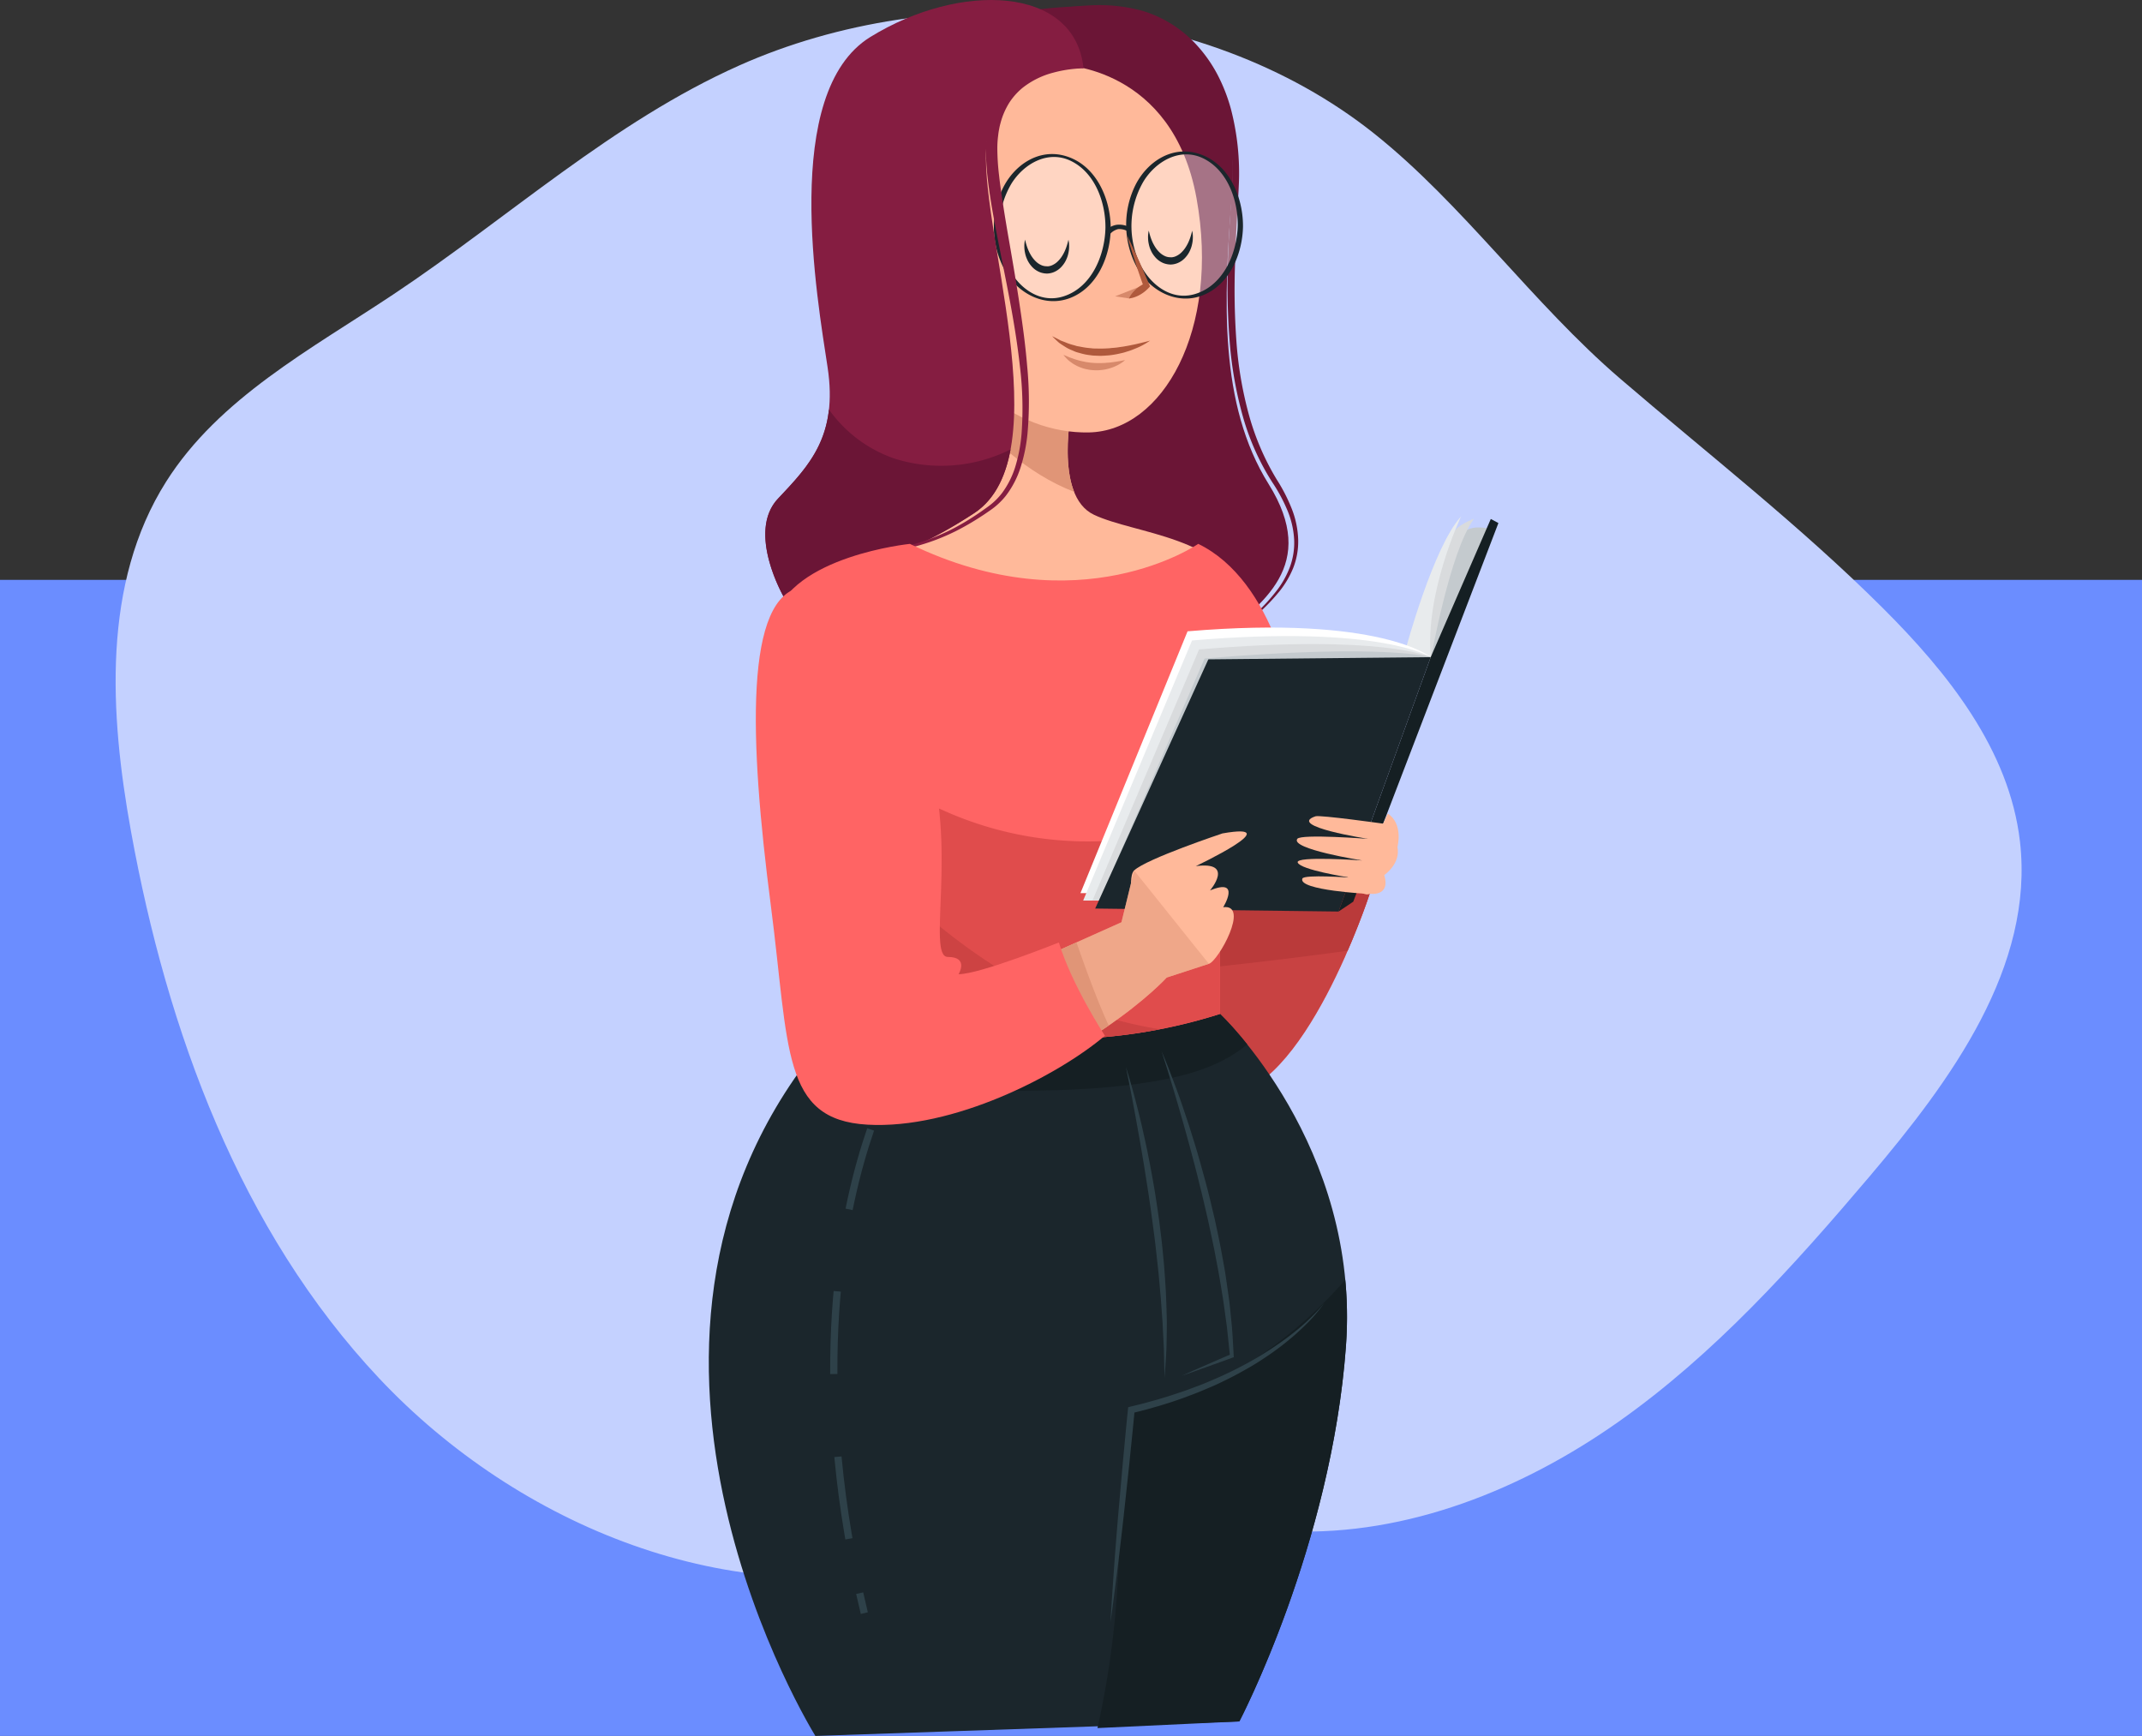<svg xmlns="http://www.w3.org/2000/svg" xmlns:xlink="http://www.w3.org/1999/xlink" width="315" height="255.27" viewBox="0 0 315 255.27">
  <rect x="0" y="0" width="315" height="255.27" fill="#333333" stroke="none"/>
  <defs>
    <clipPath id="clip-path">
      <rect id="Rectángulo_38099" data-name="Rectángulo 38099" width="116.118" height="255.27" fill="none"/>
    </clipPath>
    <clipPath id="clip-path-3">
      <rect id="Rectángulo_38091" data-name="Rectángulo 38091" width="16.39" height="21.218" fill="none"/>
    </clipPath>
    <clipPath id="clip-path-5">
      <rect id="Rectángulo_38093" data-name="Rectángulo 38093" width="4.454" height="2.085" fill="none"/>
    </clipPath>
    <clipPath id="clip-path-6">
      <rect id="Rectángulo_38094" data-name="Rectángulo 38094" width="9.06" height="2.263" fill="none"/>
    </clipPath>
    <clipPath id="clip-path-7">
      <rect id="Rectángulo_38095" data-name="Rectángulo 38095" width="28.759" height="44.182" fill="none"/>
    </clipPath>
    <clipPath id="clip-path-8">
      <rect id="Rectángulo_38096" data-name="Rectángulo 38096" width="54.915" height="37.864" fill="none"/>
    </clipPath>
    <clipPath id="clip-path-9">
      <rect id="Rectángulo_38097" data-name="Rectángulo 38097" width="52.551" height="36.421" fill="none"/>
    </clipPath>
  </defs>
  <g id="_128" data-name="128" transform="translate(-216 -1531.73)">
    <rect id="Rectángulo_34651" data-name="Rectángulo 34651" width="315" height="170" transform="translate(216 1617)" fill="#6b8dff"/>
    <g id="Grupo_159015" data-name="Grupo 159015">
      <g id="Grupo_84000" data-name="Grupo 84000" transform="translate(233 1533.49)">
        <path id="Trazado_118280" data-name="Trazado 118280" d="M153.844,260.461q1.2-.2,2.42-.329c9.524-1,19.039,1.6,28.608,1.95,17.246.633,34.142-6.148,48.252-16.087s25.773-22.914,36.935-36.076c12-14.151,24.265-30.864,22.133-49.294-1.554-13.433-10.581-24.753-20.16-34.3-12.117-12.078-25.638-22.591-38.6-33.715-12.9-11.063-23.176-25.694-36.23-36.083-25.318-20.152-64.385-22.921-93.363-9.99C85.243,54.833,69.94,68.9,53,80.184c-12.12,8.075-25.648,15.244-33.431,27.553-9.43,14.915-8.31,34.063-5.164,51.426,5.324,29.378,16.037,58.687,36.5,80.429s52.013,34.594,80.929,27.161C139.227,264.852,146.341,261.7,153.844,260.461Z" transform="translate(-12.141 -38.664)" fill="#c4d1ff"/>
      </g>
      <g id="Grupo_159014" data-name="Grupo 159014" transform="translate(320.236 1531.73)">
        <g id="Grupo_159013" data-name="Grupo 159013" transform="translate(0)" clip-path="url(#clip-path)">
          <g id="Grupo_159012" data-name="Grupo 159012">
            <g id="Grupo_159011" data-name="Grupo 159011" clip-path="url(#clip-path)">
              <path id="Trazado_136110" data-name="Trazado 136110" d="M65.363,3.759s16.018-3.5,23.923-.826S103.623,14.244,102.4,29.7s-1.913,30.764,5.407,42.505c7.419,11.9-.789,17.618-8.179,23.35S69.083,76.715,69.083,76.715Z" transform="translate(-25.476 -1.017)" fill="#6b1536"/>
              <path id="Trazado_136111" data-name="Trazado 136111" d="M62.312,3.615a46.678,46.678,0,0,1,5.2-1.043,44.973,44.973,0,0,1,6.051-.515,30.645,30.645,0,0,1,3.716.175,20.153,20.153,0,0,1,4.01.818,17.06,17.06,0,0,1,7.553,5.006A22.58,22.58,0,0,1,93.5,17.08a36.562,36.562,0,0,1,1.081,10.927c-.222,3.767-.514,7.652-.619,11.52a106.489,106.489,0,0,0,.269,11.579A56.838,56.838,0,0,0,96.194,62.18a36.225,36.225,0,0,0,4.308,9.606,24.218,24.218,0,0,1,2.25,4.194,12.908,12.908,0,0,1,.963,4.284,10.326,10.326,0,0,1-.627,3.973,13.469,13.469,0,0,1-1.757,3.229,28.348,28.348,0,0,1-4.148,4.406c-1.268,1.113-2.291,1.962-2.988,2.54l-1.069.887,1.1-.842c.717-.553,1.785-1.345,3.087-2.429a28.632,28.632,0,0,0,4.329-4.327,13.923,13.923,0,0,0,1.917-3.283,10.6,10.6,0,0,0,.748-4.172,13.544,13.544,0,0,0-.922-4.512,25.044,25.044,0,0,0-2.232-4.361,37.576,37.576,0,0,1-4.075-9.45,55.852,55.852,0,0,1-1.858-10.9,105.368,105.368,0,0,1-.195-11.468q.079-2.888.232-5.77c.091-1.924.239-3.815.32-5.743A37.475,37.475,0,0,0,94.4,16.835a25.333,25.333,0,0,0-1.984-5.046,20.8,20.8,0,0,0-2.987-4.256,17.754,17.754,0,0,0-7.956-5.06,24.145,24.145,0,0,0-7.917-.816,45.244,45.244,0,0,0-6.074.709c-1.667.3-2.957.633-3.833.865s-1.335.384-1.335.384" transform="translate(-17.632 -0.859)" fill="#6b1536"/>
              <path id="Trazado_136112" data-name="Trazado 136112" d="M117.711,113.189s-2.851,13.182,3.207,16.033,19.239,3.207,22.09,12.47-29.215,16.033-37.767,14.251-29.928-7.126-26.009-14.608,21.734-6.413,21.377-16.389.713-23.515.713-23.515Z" transform="translate(-64.268 -53.522)" fill="#ffb99a"/>
              <path id="Trazado_136113" data-name="Trazado 136113" d="M149.371,125.849c-6.952-2.7-12.543-7.979-17.278-13.741.231-5.937.606-10.676.606-10.676l16.39,11.757s-1.674,7.76.282,12.66" transform="translate(-95.645 -53.522)" fill="#e09577"/>
              <path id="Trazado_136114" data-name="Trazado 136114" d="M112.051,20.231s16.306.206,19.807,19.611-5.043,34.2-15.808,34.421S93.8,66.13,92.493,50.323s3.746-29.751,19.558-30.092" transform="translate(-60.131 -10.675)" fill="#ffb99a"/>
              <path id="Trazado_136115" data-name="Trazado 136115" d="M114.408,70.8a2.876,2.876,0,0,1,1.57-.838,3.252,3.252,0,0,1,2.168.48,3.365,3.365,0,0,0-.152,1.04l0-.335a2.48,2.48,0,0,0-1.772-.555,2.389,2.389,0,0,0-1.562,1.3l-.316.285a3.387,3.387,0,0,0,.06-1.381" transform="translate(-56.04 -36.899)" fill="#1b262c"/>
              <g id="Grupo_158992" data-name="Grupo 158992" transform="translate(61.782 22.482)" opacity="0.4">
                <g id="Grupo_158991" data-name="Grupo 158991" transform="translate(0)">
                  <g id="Grupo_158990" data-name="Grupo 158990" clip-path="url(#clip-path-3)">
                    <path id="Trazado_136116" data-name="Trazado 136116" d="M96.726,58.292c-.061,5.859-3.78,10.57-8.305,10.523S80.277,63.98,80.338,58.12s3.78-10.57,8.305-10.523,8.144,4.836,8.083,10.695" transform="translate(-80.337 -47.597)" fill="#fff"/>
                  </g>
                </g>
              </g>
              <g id="Grupo_158995" data-name="Grupo 158995" transform="translate(42.287 22.815)" opacity="0.4">
                <g id="Grupo_158994" data-name="Grupo 158994" transform="translate(0)">
                  <g id="Grupo_158993" data-name="Grupo 158993" clip-path="url(#clip-path-3)">
                    <path id="Trazado_136117" data-name="Trazado 136117" d="M138,59c-.061,5.859-3.78,10.57-8.305,10.523s-8.145-4.835-8.083-10.694,3.78-10.57,8.305-10.523S138.059,53.137,138,59" transform="translate(-121.608 -48.302)" fill="#fff"/>
                  </g>
                </g>
              </g>
              <path id="Trazado_136118" data-name="Trazado 136118" d="M96.7,58.165c-.068,4.007-1.943,8.572-5.917,10.141-3.605,1.424-7.406-.463-9.381-3.587a13.17,13.17,0,0,1-.487-12.689c1.714-3.33,5.214-5.675,9.03-4.61,4.6,1.284,6.772,6.326,6.754,10.745,0,.225-.775.084-.774-.207.015-3.712-1.518-8.033-5.052-9.775-3.385-1.667-6.955.392-8.779,3.335a13.024,13.024,0,0,0-.732,11.764c1.424,3.257,4.689,5.994,8.408,4.8,4.158-1.334,6.087-6.095,6.155-10.125,0-.228.779-.083.774.207" transform="translate(-18.142 -24.885)" fill="#1b262c"/>
              <path id="Trazado_136119" data-name="Trazado 136119" d="M137.886,58.961c-.068,4.007-1.944,8.573-5.917,10.142-3.607,1.424-7.405-.462-9.381-3.587a13.172,13.172,0,0,1-.487-12.69c1.714-3.33,5.214-5.677,9.031-4.612,4.6,1.284,6.771,6.329,6.754,10.748,0,.229-.776.086-.774-.207.014-3.711-1.519-8.033-5.053-9.772-3.386-1.666-6.953.39-8.778,3.333a13.021,13.021,0,0,0-.731,11.763c1.424,3.257,4.688,5.99,8.407,4.8,4.159-1.331,6.087-6.1,6.155-10.124,0-.231.779-.085.774.207" transform="translate(-78.782 -25.304)" fill="#1b262c"/>
              <path id="Trazado_136120" data-name="Trazado 136120" d="M108.749,82.528a3.236,3.236,0,0,0,.842-.186c.134-.041.252-.1.379-.152a3.91,3.91,0,0,0,.359-.18,5.342,5.342,0,0,0,1.257-.968l.261-.273-.105-.249c-1.038-2.449-2.1-4.887-3.294-7.277.73,2.569,1.584,5.088,2.466,7.6l.156-.521a5.331,5.331,0,0,0-1.322.878,3.823,3.823,0,0,0-.286.282c-.088.1-.184.2-.266.31a3.236,3.236,0,0,0-.447.737" transform="translate(-46.955 -38.648)" fill="#af593c"/>
              <g id="Grupo_158998" data-name="Grupo 158998" transform="translate(59.749 41.817)" opacity="0.5">
                <g id="Grupo_158997" data-name="Grupo 158997" transform="translate(0)">
                  <g id="Grupo_158996" data-name="Grupo 158996" clip-path="url(#clip-path-5)">
                    <path id="Trazado_136121" data-name="Trazado 136121" d="M114.365,88.532l-4.454,1.758,2.173.328Z" transform="translate(-109.911 -88.532)" fill="#af593c"/>
                  </g>
                </g>
              </g>
              <path id="Trazado_136122" data-name="Trazado 136122" d="M122.839,105.309s-.232.068-.637.171-.981.244-1.667.4c-.347.064-.717.153-1.112.218l-.606.107c-.209.022-.419.058-.634.088-.427.08-.877.081-1.326.143-.451.029-.91.051-1.366.05l-.684-.012-.341-.006-.334-.038a10.965,10.965,0,0,1-1.3-.171c-.21-.038-.415-.084-.62-.114s-.392-.108-.582-.158a8.175,8.175,0,0,1-1.06-.34c-.319-.134-.621-.245-.889-.348-.247-.137-.472-.249-.657-.344-.372-.188-.6-.29-.6-.29s.164.171.472.463c.154.145.342.324.568.521.242.169.521.355.835.551a5.7,5.7,0,0,0,1.061.54c.2.08.393.184.6.252s.434.123.657.187a8.087,8.087,0,0,0,1.4.278l.364.05.367.017.739.031c.492-.012.983-.048,1.464-.092a13.613,13.613,0,0,0,1.392-.245c.222-.052.443-.1.655-.155l.614-.193c.4-.113.764-.275,1.1-.406a10.35,10.35,0,0,0,2.119-1.153" transform="translate(-57.934 -55.227)" fill="#af593c"/>
              <g id="Grupo_159001" data-name="Grupo 159001" transform="translate(52.15 52.185)" opacity="0.5">
                <g id="Grupo_159000" data-name="Grupo 159000" transform="translate(0)">
                  <g id="Grupo_158999" data-name="Grupo 158999" clip-path="url(#clip-path-6)">
                    <path id="Trazado_136123" data-name="Trazado 136123" d="M125.306,111.246l-.415.082c-.261.051-.631.116-1.067.181-.218.034-.454.061-.7.091s-.509.035-.774.068c-.268,0-.542.031-.82.024s-.56,0-.838-.03a6.911,6.911,0,0,1-.832-.086c-.277-.025-.538-.1-.8-.146a7.634,7.634,0,0,1-.744-.189,6.213,6.213,0,0,1-.665-.217c-.2-.082-.406-.128-.569-.2s-.313-.135-.435-.186c-.248-.1-.4-.151-.4-.151s.093.123.276.324c.092.1.2.224.34.358a4.13,4.13,0,0,0,.5.4,3.366,3.366,0,0,0,.645.411,4.8,4.8,0,0,0,.781.361,5.229,5.229,0,0,0,.887.258l.468.089c.158.023.318.029.477.043a6.155,6.155,0,0,0,.952,0,7.662,7.662,0,0,0,.908-.122,7.327,7.327,0,0,0,.821-.23,5.015,5.015,0,0,0,.7-.282,5.467,5.467,0,0,0,.565-.3c.162-.1.3-.191.409-.275a2.573,2.573,0,0,0,.329-.275" transform="translate(-116.246 -110.483)" fill="#af593c"/>
                  </g>
                </g>
              </g>
              <path id="Trazado_136124" data-name="Trazado 136124" d="M101.61,71.814l-.129.514c-.049.159-.1.346-.175.559a7.179,7.179,0,0,1-.28.691,5.812,5.812,0,0,1-.42.744,4.252,4.252,0,0,1-.586.7,2.714,2.714,0,0,1-.751.52,1.724,1.724,0,0,1-.418.148c-.073.01-.143.034-.216.037l-.109,0-.055,0-.027,0h-.024c.016,0-.04,0,.034,0l-.283-.016c-.092-.006-.129-.028-.2-.036a1.765,1.765,0,0,1-.409-.145,2.769,2.769,0,0,1-.75-.521,4.309,4.309,0,0,1-.585-.7,6.862,6.862,0,0,1-.421-.744,7.3,7.3,0,0,1-.28-.69c-.077-.212-.127-.4-.175-.563-.083-.324-.129-.51-.129-.51l-.024.136a3.941,3.941,0,0,0-.059.392,4.3,4.3,0,0,0-.015.619,4.13,4.13,0,0,0,.1.809,4.057,4.057,0,0,0,.3.934,3.73,3.73,0,0,0,.6.959,3.133,3.133,0,0,0,.974.8,2.733,2.733,0,0,0,.64.248c.116.025.261.06.357.069l.282.024h.081l.043,0,.087-.007.173-.015a3.319,3.319,0,0,0,.339-.069,2.768,2.768,0,0,0,.63-.246,3.163,3.163,0,0,0,.974-.8,3.747,3.747,0,0,0,.6-.958,4.083,4.083,0,0,0,.3-.934,4.163,4.163,0,0,0,.1-.808,4.362,4.362,0,0,0-.014-.622c-.011-.169-.046-.3-.058-.388l-.024-.137" transform="translate(-30.525 -37.894)" fill="#1b262c"/>
              <path id="Trazado_136125" data-name="Trazado 136125" d="M140.13,74.62l-.129.513c-.049.159-.1.347-.175.56a7.121,7.121,0,0,1-.28.69,5.785,5.785,0,0,1-.42.744,4.252,4.252,0,0,1-.586.7,2.707,2.707,0,0,1-.751.52,1.724,1.724,0,0,1-.418.148c-.073.01-.143.034-.216.037l-.109,0-.055,0-.027,0h-.024c.016,0-.04,0,.034,0l-.283-.016c-.092-.007-.129-.028-.2-.036a1.746,1.746,0,0,1-.409-.145,2.756,2.756,0,0,1-.75-.52,4.292,4.292,0,0,1-.585-.7,3.745,3.745,0,0,1-.227-.374,3.8,3.8,0,0,1-.194-.37,7.194,7.194,0,0,1-.28-.69c-.077-.212-.127-.4-.175-.563-.083-.324-.129-.51-.129-.51l-.024.137a3.948,3.948,0,0,0-.059.392,4.3,4.3,0,0,0-.015.619,4.123,4.123,0,0,0,.1.808,4.052,4.052,0,0,0,.3.935,3.73,3.73,0,0,0,.6.959,3.133,3.133,0,0,0,.974.8,2.742,2.742,0,0,0,.64.248c.117.025.261.06.357.069l.282.024h.081l.043,0,.087-.007.173-.015a3.317,3.317,0,0,0,.339-.069,2.79,2.79,0,0,0,.63-.246,3.163,3.163,0,0,0,.974-.8,3.762,3.762,0,0,0,.6-.958,4.1,4.1,0,0,0,.3-.934,4.163,4.163,0,0,0,.1-.808,4.362,4.362,0,0,0-.014-.622c-.011-.169-.046-.3-.058-.388l-.024-.137" transform="translate(-87.239 -39.374)" fill="#1b262c"/>
              <path id="Trazado_136126" data-name="Trazado 136126" d="M175.964,10.056s-12.619-.922-14.214,10.776,11.128,46.149-1.914,54.659S143.974,81.044,131.9,87.815c0,0-5.535-9.544-.855-14.5s8.795-9.236,7.283-19.289S131.4,13.587,144.608,5.441s30.119-7.567,31.356,4.615" transform="translate(-120.857 0)" fill="#851d41"/>
              <path id="Trazado_136127" data-name="Trazado 136127" d="M153.764,140.578c3.584-3.8,6.832-7.2,7.481-13.093a19.65,19.65,0,0,0,9.679,7.232,22.808,22.808,0,0,0,17.027-1.362c-.761,4.112-2.4,7.446-5.4,9.4-13.042,8.511-15.862,5.554-27.935,12.324,0,0-5.535-9.543-.855-14.5" transform="translate(-143.575 -67.269)" fill="#6b1536"/>
              <path id="Trazado_136128" data-name="Trazado 136128" d="M171.156,21.06a11.343,11.343,0,0,0-1.188-.158,15.435,15.435,0,0,0-3.409.111,11.99,11.99,0,0,0-5.047,1.906,10.459,10.459,0,0,0-4.09,5.8,9.387,9.387,0,0,0-.248.964,9.278,9.278,0,0,0-.186.994,13.19,13.19,0,0,0-.178,2.066,33.442,33.442,0,0,0,.224,4.24c.312,2.87.86,5.834,1.451,8.886s1.243,6.186,1.84,9.381,1.127,6.448,1.485,9.718a51.094,51.094,0,0,1,.236,9.767,22.915,22.915,0,0,1-.858,4.67,12.974,12.974,0,0,1-2.015,4.1,9.938,9.938,0,0,1-1.547,1.6c-.281.233-.581.449-.894.67s-.611.442-.918.644a37.428,37.428,0,0,1-3.71,2.252,31.2,31.2,0,0,1-7.447,2.755c-2.406.572-4.657.969-6.6,1.523a31.041,31.041,0,0,0-4.907,1.807c-1.314.615-2.3,1.2-2.968,1.582l-1.013.624,1.025-.6c.68-.373,1.672-.932,2.994-1.518a30.9,30.9,0,0,1,4.92-1.7c1.947-.511,4.193-.859,6.627-1.385a31.614,31.614,0,0,0,7.6-2.637,38.066,38.066,0,0,0,3.814-2.209c.321-.2.627-.416.939-.63s.628-.428.939-.676a10.623,10.623,0,0,0,1.686-1.677,13.7,13.7,0,0,0,2.214-4.291,23.722,23.722,0,0,0,.981-4.818,53.21,53.21,0,0,0-.04-9.953c-.273-3.32-.737-6.613-1.233-9.842s-1.042-6.393-1.576-9.444c-.262-1.526-.512-3.026-.734-4.493s-.441-2.9-.591-4.292a34.25,34.25,0,0,1-.256-4.028,13.915,13.915,0,0,1,.127-1.863,8.1,8.1,0,0,1,.138-.9,8.015,8.015,0,0,1,.193-.863,10.836,10.836,0,0,1,1.3-3.034,9.494,9.494,0,0,1,1.991-2.219,12.255,12.255,0,0,1,4.471-2.2,18.333,18.333,0,0,1,3.267-.576,11.335,11.335,0,0,1,1.187-.06" transform="translate(-116.048 -11.005)" fill="#851d41"/>
              <path id="Trazado_136129" data-name="Trazado 136129" d="M68.859,262.132s-9.651,29.693-21.7,29.693-5.02-44.181-5.02-44.181Z" transform="translate(28.318 -130.673)" fill="#ff6464"/>
              <g id="Grupo_159004" data-name="Grupo 159004" transform="translate(68.418 116.971)" opacity="0.8">
                <g id="Grupo_159003" data-name="Grupo 159003">
                  <g id="Grupo_159002" data-name="Grupo 159002" clip-path="url(#clip-path-7)">
                    <path id="Trazado_136130" data-name="Trazado 136130" d="M68.859,262.132s-9.651,29.693-21.7,29.693-5.02-44.181-5.02-44.181Z" transform="translate(-40.1 -247.644)" fill="#ba3a3a"/>
                  </g>
                </g>
              </g>
              <path id="Trazado_136131" data-name="Trazado 136131" d="M40.107,273.466a179.145,179.145,0,0,1,2.03-25.823l26.721,14.488s-1.18,3.629-3.228,8.347q-12.733,1.746-25.523,2.987" transform="translate(28.319 -130.672)" fill="#ba3a3a"/>
              <path id="Trazado_136132" data-name="Trazado 136132" d="M122.3,297.94s20.665,19.418,18.527,48.811-15.677,55.225-15.677,55.225L62.8,404.114s-35.272-56.472,0-100.829,59.5-5.345,59.5-5.345" transform="translate(-47.126 -148.845)" fill="#1b262c"/>
              <path id="Trazado_136133" data-name="Trazado 136133" d="M142.083,303.485c-3.47,2.38-7.693,3.554-11.8,4.282-8.717,1.546-17.825,1.489-26.658,1.5a93.7,93.7,0,0,1-25.421-3.616c.575-.791,1.169-1.579,1.792-2.363,35.272-44.358,59.5-5.344,59.5-5.344a47.348,47.348,0,0,1,4,4.479c-.457.371-.926.729-1.416,1.065" transform="translate(-64.321 -148.844)" fill="#151f23"/>
              <path id="Trazado_136134" data-name="Trazado 136134" d="M50.148,442.052c.292-6.228.542-12.467,1.214-18.669.384-3.544.788-2.288.7-5.824,11.775-1.733,23.808-10.252,31.5-19.132a58.446,58.446,0,0,1,.1,9.715c-2.137,29.394-15.677,55.225-15.677,55.225l-20.863.979a131.783,131.783,0,0,0,3.019-22.294" transform="translate(10.035 -210.236)" fill="#151f23"/>
              <path id="Trazado_136135" data-name="Trazado 136135" d="M85.676,405.685a17.11,17.11,0,0,1-1.363,1.543c-.479.49-.971.967-1.481,1.425s-1.031.9-1.568,1.327-1.08.841-1.636,1.238a51.116,51.116,0,0,1-7.015,4.224c-.608.311-1.226.6-1.846.887s-1.248.553-1.875.822-1.259.528-1.9.764-1.277.483-1.922.705-1.294.435-1.943.648-1.306.4-1.959.6l-1.974.547-1.989.494-.342.085-.036.349c-.271,2.6-.5,5.2-.751,7.8l-.688,7.8q-.327,3.9-.615,7.812l-.265,3.91q-.137,1.955-.241,3.912.278-1.941.522-3.885l.5-3.887q.477-3.89.912-7.783l.839-7.79c.258-2.6.537-5.2.775-7.8l-.379.434,2.011-.511,2-.565c.659-.209,1.326-.4,1.98-.623s1.313-.439,1.959-.688,1.3-.483,1.937-.746,1.278-.533,1.914-.805,1.259-.576,1.88-.879,1.239-.617,1.847-.948,1.212-.67,1.812-1.013,1.184-.716,1.764-1.094,1.154-.762,1.715-1.168,1.118-.815,1.657-1.248,1.071-.873,1.587-1.333,1.02-.931,1.511-1.417a21.512,21.512,0,0,0,2.672-3.149" transform="translate(4.809 -214.065)" fill="#2e4149"/>
              <path id="Trazado_136136" data-name="Trazado 136136" d="M189.514,334.57s-.529.913-1.329,2.7" transform="translate(-162.283 -176.54)" fill="none" stroke="#2e4149" stroke-miterlimit="10" stroke-width="1.063"/>
              <path id="Trazado_136137" data-name="Trazado 136137" d="M200.87,351.618c-3.855,11.135-8.771,33.527-2.218,65.371" transform="translate(-177.07 -185.536)" fill="none" stroke="#2e4149" stroke-miterlimit="10" stroke-width="1.063" stroke-dasharray="12.181 12.181"/>
              <path id="Trazado_136138" data-name="Trazado 136138" d="M197.42,495.985q.325,1.455.682,2.935" transform="translate(-175.233 -261.713)" fill="none" stroke="#2e4149" stroke-miterlimit="10" stroke-width="1.063"/>
              <path id="Trazado_136139" data-name="Trazado 136139" d="M103.231,332.313l.393,1.946.442,2.233c.161.863.341,1.838.539,2.9l.618,3.434c.225,1.217.42,2.508.653,3.837l.648,4.109c.2,1.4.422,2.824.6,4.252s.394,2.851.532,4.26.333,2.79.437,4.134.262,2.64.332,3.874q.066.925.128,1.8c.051.58.085,1.141.1,1.68.043,1.078.1,2.067.148,2.945.034.878.032,1.643.047,2.274.024,1.262.052,1.985.052,1.985s.061-.719.143-1.981c.035-.631.1-1.4.132-2.278s.045-1.875.054-2.96c.034-1.086-.03-2.26-.058-3.5s-.105-2.553-.2-3.906c-.079-1.355-.207-2.75-.354-4.167-.128-1.419-.33-2.852-.5-4.288-.187-1.435-.427-2.861-.634-4.269-.236-1.4-.483-2.783-.737-4.114s-.515-2.615-.789-3.827c-.257-1.215-.531-2.357-.789-3.41s-.515-2.013-.738-2.864l-.615-2.2c-.171-.608-.324-1.081-.425-1.4l-.157-.495" transform="translate(-41.88 -175.349)" fill="#2e4149"/>
              <path id="Trazado_136140" data-name="Trazado 136140" d="M82.392,327.2l.875,2.75q.434,1.375.842,2.758l.817,2.764.793,2.77c.266.923.51,1.851.767,2.776s.491,1.856.739,2.783.484,1.857.707,2.79.479,1.858.683,2.8l.647,2.8.6,2.813c.21.936.386,1.878.56,2.82s.369,1.882.523,2.827l.467,2.837c.161.945.262,1.9.4,2.846s.27,1.9.348,2.854l.3,2.861.173-.273c-1.22.512-2.428,1.053-3.642,1.579s-2.426,1.057-3.631,1.606c1.253-.428,2.5-.873,3.744-1.322s2.494-.886,3.733-1.349l.185-.069-.011-.2-.163-2.89c-.046-.965-.151-1.924-.25-2.884s-.176-1.924-.323-2.877l-.41-2.866c-.129-.957-.323-1.9-.488-2.853s-.339-1.9-.544-2.843-.386-1.89-.6-2.831l-.67-2.814c-.216-.94-.47-1.87-.716-2.8s-.5-1.862-.768-2.787-.518-1.857-.814-2.774-.566-1.842-.865-2.758-.6-1.83-.917-2.741-.626-1.822-.972-2.722c-.671-1.805-1.353-3.607-2.118-5.374" transform="translate(-15.82 -172.651)" fill="#2e4149"/>
              <path id="Trazado_136141" data-name="Trazado 136141" d="M125.366,169.32s-17.458,12.114-42.4,0c0,0-17.458,1.782-19.952,11.045s4.276,42.4,13.182,56.293c0,0,23.159,11.045,52.374,1.782v-13.9s10.745-9.126,11.4-24.228c.356-8.195-3.563-25.653-14.608-31" transform="translate(-53.396 -89.344)" fill="#ff6464"/>
              <path id="Trazado_136142" data-name="Trazado 136142" d="M88.18,229.243a51.7,51.7,0,0,0,52.042-5.4,36.426,36.426,0,0,1-11.17,21.517v13.9c-29.215,9.263-52.374-1.781-52.374-1.781-7.212-11.251-13.022-35.114-13.648-48.707a60.329,60.329,0,0,0,25.15,20.477" transform="translate(-53.876 -110.158)" fill="#e04c4c"/>
              <g id="Grupo_159007" data-name="Grupo 159007" transform="translate(11.401 114.93)" opacity="0.5">
                <g id="Grupo_159006" data-name="Grupo 159006">
                  <g id="Grupo_159005" data-name="Grupo 159005" clip-path="url(#clip-path-8)">
                    <path id="Trazado_136143" data-name="Trazado 136143" d="M110.454,248.444c7.969,7.689,15.86,15.732,25.219,21.762a64.334,64.334,0,0,0,24.679,9.54c-24.9,4.835-43.514-4.038-43.514-4.038-4.788-7.469-8.955-20.493-11.4-32.384,1.592,1.806,3.33,3.493,5.017,5.121" transform="translate(-105.437 -243.323)" fill="#ba3a3a"/>
                  </g>
                </g>
              </g>
              <path id="Trazado_136144" data-name="Trazado 136144" d="M11.923,164.393s-2.364-.657-3.673.443-6.335,15.033-5.279,18.647,8.952-19.09,8.952-19.09" transform="translate(102.86 -86.641)" fill="#c4cace"/>
              <path id="Trazado_136145" data-name="Trazado 136145" d="M17.009,161.514s-2.738.972-3.3,2.442S7.621,182.5,7.621,182.5l3.06-.384s2.736-15.659,6.328-20.607" transform="translate(95.509 -85.225)" fill="#d9dbdd"/>
              <path id="Trazado_136146" data-name="Trazado 136146" d="M19.746,160.776s-5.3,11.128-4.462,20.692l-3.659-1.239s4.039-14.988,8.121-19.452" transform="translate(90.881 -84.836)" fill="#e8ebed"/>
              <path id="Trazado_136147" data-name="Trazado 136147" d="M72.579,199.721s-7.322-6.195-35.758-3.8l-15.75,38.5,11.147-.014Z" transform="translate(33.585 -103.089)" fill="#fff"/>
              <path id="Trazado_136148" data-name="Trazado 136148" d="M72.185,201.123s-7.4-4.8-35.1-2.453L21.072,236.92l10.854-.06Z" transform="translate(33.979 -104.491)" fill="#e8ebed"/>
              <path id="Trazado_136149" data-name="Trazado 136149" d="M70.78,202.435S63.7,199.011,36.714,201.3L21.072,238.133l10.572-.069Z" transform="translate(35.385 -105.802)" fill="#d9dbdd"/>
              <path id="Trazado_136150" data-name="Trazado 136150" d="M69.724,203.632s-6.816-2.046-33.258.2L21.072,239.265l10.359-.086Z" transform="translate(36.441 -106.999)" fill="#c4cace"/>
              <path id="Trazado_136151" data-name="Trazado 136151" d="M70.414,204.584l-32.705.325L21.072,241.551l35.787.44Z" transform="translate(35.751 -107.951)" fill="#1b262c"/>
              <path id="Trazado_136152" data-name="Trazado 136152" d="M22.389,161.569l-8.834,20.318L0,219.293l2.16-1.447,21.347-55.677Z" transform="translate(92.61 -85.254)" fill="#151f23"/>
              <path id="Trazado_136153" data-name="Trazado 136153" d="M44.448,253.3l-.7,1.472s-9.275-1.3-9.94-1.079c-4.349,1.455,7.751,3.32,7.751,3.32s-9.883-.757-10.427-.005c-1.082,1.5,9.546,3.178,9.546,3.178s-9.872-.705-9.485.305c.415,1.081,7.369,2.163,7.369,2.163s1.919,3.126,3.217,2.418c0,0,3.113.518,2.147-2.744,0,0,2.445-1.667,1.936-4.131,0,0,.912-3.369-1.415-4.9" transform="translate(55.411 -133.658)" fill="#ffb99a"/>
              <path id="Trazado_136154" data-name="Trazado 136154" d="M47.216,273.018s-6.821-.5-7.081.134c-.721,1.749,9.887,2.271,9.887,2.271Z" transform="translate(47.155 -143.964)" fill="#ffb99a"/>
              <path id="Trazado_136155" data-name="Trazado 136155" d="M91.8,259.135s-11.223,3.741-12.986,5.446c-1.219,1.178.249,7.976,1.958,8.35s4.484,3.614,5.4,3.414,2.27,2.343,3.633,1.967,6.075-8.834,2.106-8.326c0,0,2.726-4.394-1.939-2.468,0,0,3.713-4.329-2.086-3.575,0,0,13.817-6.539,3.919-4.81" transform="translate(-16.265 -136.582)" fill="#ffb99a"/>
              <path id="Trazado_136156" data-name="Trazado 136156" d="M131.719,270.991l-1.86,7.62-24.524,10.983s-30.106,22.981-5.523,16.745,36.7-19.6,36.7-19.6l6.2-2.021Z" transform="translate(-69.173 -142.992)" fill="#ffb99a"/>
              <g id="Grupo_159010" data-name="Grupo 159010" transform="translate(20.983 127.999)" opacity="0.5">
                <g id="Grupo_159009" data-name="Grupo 159009">
                  <g id="Grupo_159008" data-name="Grupo 159008" clip-path="url(#clip-path-9)">
                    <path id="Trazado_136157" data-name="Trazado 136157" d="M131.719,270.991l-1.86,7.62-24.524,10.983s-30.106,22.981-5.523,16.745,36.7-19.6,36.7-19.6l6.2-2.021Z" transform="translate(-90.156 -270.991)" fill="#e09577"/>
                  </g>
                </g>
              </g>
              <path id="Trazado_136158" data-name="Trazado 136158" d="M136.511,301.419l17.9-8.018c1.466,4.119,2.927,8.242,4.743,12.214a87.435,87.435,0,0,1-28.168,12.549c-24.584,6.235,5.523-16.746,5.523-16.746" transform="translate(-100.348 -154.817)" fill="#e09577"/>
              <path id="Trazado_136159" data-name="Trazado 136159" d="M147.59,206.628s-9.469-25.027-18.149-23.938-7.891,22.487-4.734,46.789c2.745,21.139,1.578,31.555,14.2,32.281s27.988-7.2,34.935-13.076c0,0-4.873-7.455-6.77-13.717,0,0-11.6,4.669-14.752,4.669,0,0,1.579-2.539-1.578-2.539s1.578-16.684-3.156-30.467" transform="translate(-115.593 -96.38)" fill="#ff6464"/>
            </g>
          </g>
        </g>
      </g>
    </g>
  </g>
</svg>
